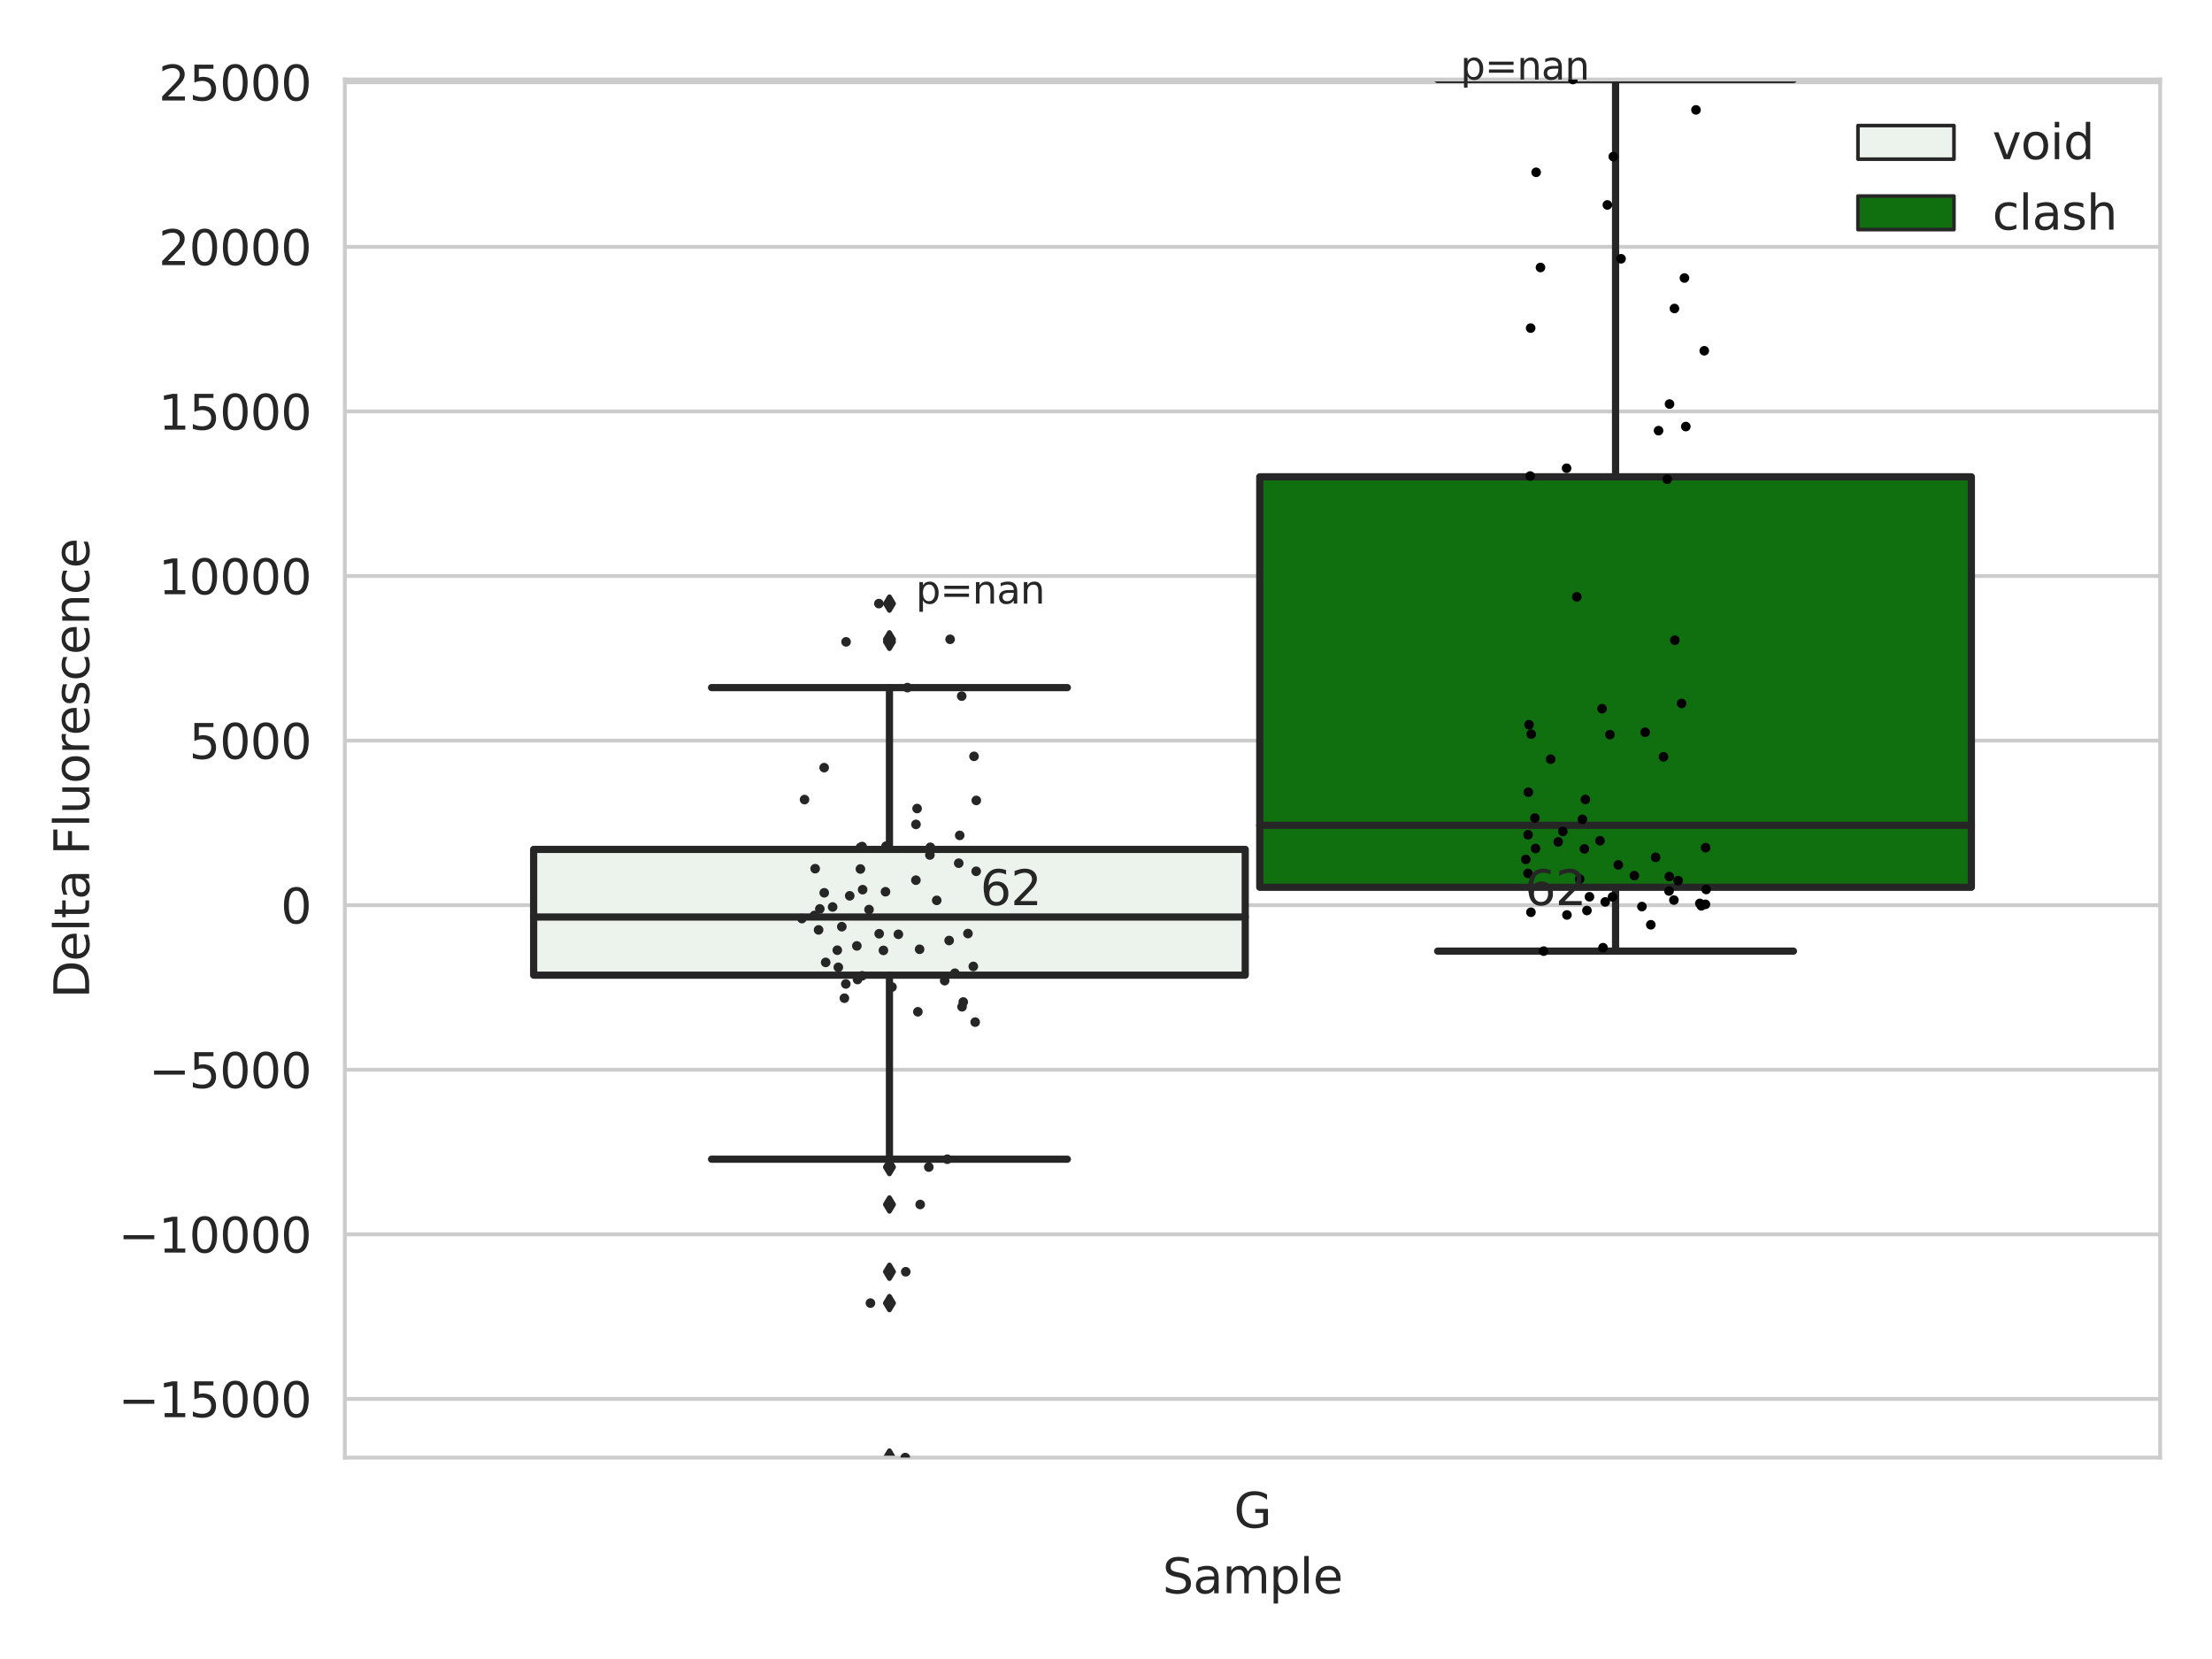 <?xml version="1.0" encoding="utf-8" standalone="no"?>
<!DOCTYPE svg PUBLIC "-//W3C//DTD SVG 1.1//EN"
  "http://www.w3.org/Graphics/SVG/1.1/DTD/svg11.dtd">
<svg xmlns:xlink="http://www.w3.org/1999/xlink" width="460.8pt" height="345.6pt" viewBox="0 0 460.8 345.6" xmlns="http://www.w3.org/2000/svg" version="1.1">
 <defs>
  <style type="text/css">*{stroke-linejoin: round; stroke-linecap: butt}</style>
 </defs>
 <g id="figure_1">
  <g id="patch_1">
   <path d="M 0 345.6 
L 460.8 345.6 
L 460.8 0 
L 0 0 
z
" style="fill: #ffffff"/>
  </g>
  <g id="axes_1">
   <g id="patch_2">
    <path d="M 71.84 303.64 
L 450 303.64 
L 450 16.56 
L 71.84 16.56 
z
" style="fill: #ffffff"/>
   </g>
   <g id="matplotlib.axis_1">
    <g id="xtick_1">
     <g id="text_1">
      <!-- G -->
      <g style="fill: #262626" transform="translate(257.046 318.238)scale(0.1 -0.1)">
       <defs>
        <path id="DejaVuSans-47" d="M 3809 666 
L 3809 1919 
L 2778 1919 
L 2778 2438 
L 4434 2438 
L 4434 434 
Q 4069 175 3628 42 
Q 3188 -91 2688 -91 
Q 1594 -91 976 548 
Q 359 1188 359 2328 
Q 359 3472 976 4111 
Q 1594 4750 2688 4750 
Q 3144 4750 3555 4637 
Q 3966 4525 4313 4306 
L 4313 3634 
Q 3963 3931 3569 4081 
Q 3175 4231 2741 4231 
Q 1884 4231 1454 3753 
Q 1025 3275 1025 2328 
Q 1025 1384 1454 906 
Q 1884 428 2741 428 
Q 3075 428 3337 486 
Q 3600 544 3809 666 
z
" transform="scale(0.016)"/>
       </defs>
       <use xlink:href="#DejaVuSans-47"/>
      </g>
     </g>
    </g>
    <g id="text_2">
     <!-- Sample -->
     <g style="fill: #262626" transform="translate(242.172 331.917)scale(0.1 -0.1)">
      <defs>
       <path id="DejaVuSans-53" d="M 3425 4513 
L 3425 3897 
Q 3066 4069 2747 4153 
Q 2428 4238 2131 4238 
Q 1616 4238 1336 4038 
Q 1056 3838 1056 3469 
Q 1056 3159 1242 3001 
Q 1428 2844 1947 2747 
L 2328 2669 
Q 3034 2534 3370 2195 
Q 3706 1856 3706 1288 
Q 3706 609 3251 259 
Q 2797 -91 1919 -91 
Q 1588 -91 1214 -16 
Q 841 59 441 206 
L 441 856 
Q 825 641 1194 531 
Q 1563 422 1919 422 
Q 2459 422 2753 634 
Q 3047 847 3047 1241 
Q 3047 1584 2836 1778 
Q 2625 1972 2144 2069 
L 1759 2144 
Q 1053 2284 737 2584 
Q 422 2884 422 3419 
Q 422 4038 858 4394 
Q 1294 4750 2059 4750 
Q 2388 4750 2728 4690 
Q 3069 4631 3425 4513 
z
" transform="scale(0.016)"/>
       <path id="DejaVuSans-61" d="M 2194 1759 
Q 1497 1759 1228 1600 
Q 959 1441 959 1056 
Q 959 750 1161 570 
Q 1363 391 1709 391 
Q 2188 391 2477 730 
Q 2766 1069 2766 1631 
L 2766 1759 
L 2194 1759 
z
M 3341 1997 
L 3341 0 
L 2766 0 
L 2766 531 
Q 2569 213 2275 61 
Q 1981 -91 1556 -91 
Q 1019 -91 701 211 
Q 384 513 384 1019 
Q 384 1609 779 1909 
Q 1175 2209 1959 2209 
L 2766 2209 
L 2766 2266 
Q 2766 2663 2505 2880 
Q 2244 3097 1772 3097 
Q 1472 3097 1187 3025 
Q 903 2953 641 2809 
L 641 3341 
Q 956 3463 1253 3523 
Q 1550 3584 1831 3584 
Q 2591 3584 2966 3190 
Q 3341 2797 3341 1997 
z
" transform="scale(0.016)"/>
       <path id="DejaVuSans-6d" d="M 3328 2828 
Q 3544 3216 3844 3400 
Q 4144 3584 4550 3584 
Q 5097 3584 5394 3201 
Q 5691 2819 5691 2113 
L 5691 0 
L 5113 0 
L 5113 2094 
Q 5113 2597 4934 2840 
Q 4756 3084 4391 3084 
Q 3944 3084 3684 2787 
Q 3425 2491 3425 1978 
L 3425 0 
L 2847 0 
L 2847 2094 
Q 2847 2600 2669 2842 
Q 2491 3084 2119 3084 
Q 1678 3084 1418 2786 
Q 1159 2488 1159 1978 
L 1159 0 
L 581 0 
L 581 3500 
L 1159 3500 
L 1159 2956 
Q 1356 3278 1631 3431 
Q 1906 3584 2284 3584 
Q 2666 3584 2933 3390 
Q 3200 3197 3328 2828 
z
" transform="scale(0.016)"/>
       <path id="DejaVuSans-70" d="M 1159 525 
L 1159 -1331 
L 581 -1331 
L 581 3500 
L 1159 3500 
L 1159 2969 
Q 1341 3281 1617 3432 
Q 1894 3584 2278 3584 
Q 2916 3584 3314 3078 
Q 3713 2572 3713 1747 
Q 3713 922 3314 415 
Q 2916 -91 2278 -91 
Q 1894 -91 1617 61 
Q 1341 213 1159 525 
z
M 3116 1747 
Q 3116 2381 2855 2742 
Q 2594 3103 2138 3103 
Q 1681 3103 1420 2742 
Q 1159 2381 1159 1747 
Q 1159 1113 1420 752 
Q 1681 391 2138 391 
Q 2594 391 2855 752 
Q 3116 1113 3116 1747 
z
" transform="scale(0.016)"/>
       <path id="DejaVuSans-6c" d="M 603 4863 
L 1178 4863 
L 1178 0 
L 603 0 
L 603 4863 
z
" transform="scale(0.016)"/>
       <path id="DejaVuSans-65" d="M 3597 1894 
L 3597 1613 
L 953 1613 
Q 991 1019 1311 708 
Q 1631 397 2203 397 
Q 2534 397 2845 478 
Q 3156 559 3463 722 
L 3463 178 
Q 3153 47 2828 -22 
Q 2503 -91 2169 -91 
Q 1331 -91 842 396 
Q 353 884 353 1716 
Q 353 2575 817 3079 
Q 1281 3584 2069 3584 
Q 2775 3584 3186 3129 
Q 3597 2675 3597 1894 
z
M 3022 2063 
Q 3016 2534 2758 2815 
Q 2500 3097 2075 3097 
Q 1594 3097 1305 2825 
Q 1016 2553 972 2059 
L 3022 2063 
z
" transform="scale(0.016)"/>
      </defs>
      <use xlink:href="#DejaVuSans-53"/>
      <use xlink:href="#DejaVuSans-61" x="63.477"/>
      <use xlink:href="#DejaVuSans-6d" x="124.756"/>
      <use xlink:href="#DejaVuSans-70" x="222.168"/>
      <use xlink:href="#DejaVuSans-6c" x="285.645"/>
      <use xlink:href="#DejaVuSans-65" x="313.428"/>
     </g>
    </g>
   </g>
   <g id="matplotlib.axis_2">
    <g id="ytick_1">
     <g id="line2d_1">
      <path d="M 71.84 291.423 
L 450 291.423 
" clip-path="url(#p382ebc8beb)" style="fill: none; stroke: #cccccc; stroke-width: 0.8; stroke-linecap: round"/>
     </g>
     <g id="text_3">
      <!-- −15000 -->
      <g style="fill: #262626" transform="translate(24.648 295.222)scale(0.1 -0.1)">
       <defs>
        <path id="DejaVuSans-2212" d="M 678 2272 
L 4684 2272 
L 4684 1741 
L 678 1741 
L 678 2272 
z
" transform="scale(0.016)"/>
        <path id="DejaVuSans-31" d="M 794 531 
L 1825 531 
L 1825 4091 
L 703 3866 
L 703 4441 
L 1819 4666 
L 2450 4666 
L 2450 531 
L 3481 531 
L 3481 0 
L 794 0 
L 794 531 
z
" transform="scale(0.016)"/>
        <path id="DejaVuSans-35" d="M 691 4666 
L 3169 4666 
L 3169 4134 
L 1269 4134 
L 1269 2991 
Q 1406 3038 1543 3061 
Q 1681 3084 1819 3084 
Q 2600 3084 3056 2656 
Q 3513 2228 3513 1497 
Q 3513 744 3044 326 
Q 2575 -91 1722 -91 
Q 1428 -91 1123 -41 
Q 819 9 494 109 
L 494 744 
Q 775 591 1075 516 
Q 1375 441 1709 441 
Q 2250 441 2565 725 
Q 2881 1009 2881 1497 
Q 2881 1984 2565 2268 
Q 2250 2553 1709 2553 
Q 1456 2553 1204 2497 
Q 953 2441 691 2322 
L 691 4666 
z
" transform="scale(0.016)"/>
        <path id="DejaVuSans-30" d="M 2034 4250 
Q 1547 4250 1301 3770 
Q 1056 3291 1056 2328 
Q 1056 1369 1301 889 
Q 1547 409 2034 409 
Q 2525 409 2770 889 
Q 3016 1369 3016 2328 
Q 3016 3291 2770 3770 
Q 2525 4250 2034 4250 
z
M 2034 4750 
Q 2819 4750 3233 4129 
Q 3647 3509 3647 2328 
Q 3647 1150 3233 529 
Q 2819 -91 2034 -91 
Q 1250 -91 836 529 
Q 422 1150 422 2328 
Q 422 3509 836 4129 
Q 1250 4750 2034 4750 
z
" transform="scale(0.016)"/>
       </defs>
       <use xlink:href="#DejaVuSans-2212"/>
       <use xlink:href="#DejaVuSans-31" x="83.789"/>
       <use xlink:href="#DejaVuSans-35" x="147.412"/>
       <use xlink:href="#DejaVuSans-30" x="211.035"/>
       <use xlink:href="#DejaVuSans-30" x="274.658"/>
       <use xlink:href="#DejaVuSans-30" x="338.281"/>
      </g>
     </g>
    </g>
    <g id="ytick_2">
     <g id="line2d_2">
      <path d="M 71.84 257.138 
L 450 257.138 
" clip-path="url(#p382ebc8beb)" style="fill: none; stroke: #cccccc; stroke-width: 0.8; stroke-linecap: round"/>
     </g>
     <g id="text_4">
      <!-- −10000 -->
      <g style="fill: #262626" transform="translate(24.648 260.937)scale(0.1 -0.1)">
       <use xlink:href="#DejaVuSans-2212"/>
       <use xlink:href="#DejaVuSans-31" x="83.789"/>
       <use xlink:href="#DejaVuSans-30" x="147.412"/>
       <use xlink:href="#DejaVuSans-30" x="211.035"/>
       <use xlink:href="#DejaVuSans-30" x="274.658"/>
       <use xlink:href="#DejaVuSans-30" x="338.281"/>
      </g>
     </g>
    </g>
    <g id="ytick_3">
     <g id="line2d_3">
      <path d="M 71.84 222.852 
L 450 222.852 
" clip-path="url(#p382ebc8beb)" style="fill: none; stroke: #cccccc; stroke-width: 0.8; stroke-linecap: round"/>
     </g>
     <g id="text_5">
      <!-- −5000 -->
      <g style="fill: #262626" transform="translate(31.01 226.651)scale(0.1 -0.1)">
       <use xlink:href="#DejaVuSans-2212"/>
       <use xlink:href="#DejaVuSans-35" x="83.789"/>
       <use xlink:href="#DejaVuSans-30" x="147.412"/>
       <use xlink:href="#DejaVuSans-30" x="211.035"/>
       <use xlink:href="#DejaVuSans-30" x="274.658"/>
      </g>
     </g>
    </g>
    <g id="ytick_4">
     <g id="line2d_4">
      <path d="M 71.84 188.567 
L 450 188.567 
" clip-path="url(#p382ebc8beb)" style="fill: none; stroke: #cccccc; stroke-width: 0.8; stroke-linecap: round"/>
     </g>
     <g id="text_6">
      <!-- 0 -->
      <g style="fill: #262626" transform="translate(58.477 192.366)scale(0.1 -0.1)">
       <use xlink:href="#DejaVuSans-30"/>
      </g>
     </g>
    </g>
    <g id="ytick_5">
     <g id="line2d_5">
      <path d="M 71.84 154.281 
L 450 154.281 
" clip-path="url(#p382ebc8beb)" style="fill: none; stroke: #cccccc; stroke-width: 0.8; stroke-linecap: round"/>
     </g>
     <g id="text_7">
      <!-- 5000 -->
      <g style="fill: #262626" transform="translate(39.39 158.08)scale(0.1 -0.1)">
       <use xlink:href="#DejaVuSans-35"/>
       <use xlink:href="#DejaVuSans-30" x="63.623"/>
       <use xlink:href="#DejaVuSans-30" x="127.246"/>
       <use xlink:href="#DejaVuSans-30" x="190.869"/>
      </g>
     </g>
    </g>
    <g id="ytick_6">
     <g id="line2d_6">
      <path d="M 71.84 119.995 
L 450 119.995 
" clip-path="url(#p382ebc8beb)" style="fill: none; stroke: #cccccc; stroke-width: 0.8; stroke-linecap: round"/>
     </g>
     <g id="text_8">
      <!-- 10000 -->
      <g style="fill: #262626" transform="translate(33.028 123.795)scale(0.1 -0.1)">
       <use xlink:href="#DejaVuSans-31"/>
       <use xlink:href="#DejaVuSans-30" x="63.623"/>
       <use xlink:href="#DejaVuSans-30" x="127.246"/>
       <use xlink:href="#DejaVuSans-30" x="190.869"/>
       <use xlink:href="#DejaVuSans-30" x="254.492"/>
      </g>
     </g>
    </g>
    <g id="ytick_7">
     <g id="line2d_7">
      <path d="M 71.84 85.71 
L 450 85.71 
" clip-path="url(#p382ebc8beb)" style="fill: none; stroke: #cccccc; stroke-width: 0.8; stroke-linecap: round"/>
     </g>
     <g id="text_9">
      <!-- 15000 -->
      <g style="fill: #262626" transform="translate(33.028 89.509)scale(0.1 -0.1)">
       <use xlink:href="#DejaVuSans-31"/>
       <use xlink:href="#DejaVuSans-35" x="63.623"/>
       <use xlink:href="#DejaVuSans-30" x="127.246"/>
       <use xlink:href="#DejaVuSans-30" x="190.869"/>
       <use xlink:href="#DejaVuSans-30" x="254.492"/>
      </g>
     </g>
    </g>
    <g id="ytick_8">
     <g id="line2d_8">
      <path d="M 71.84 51.424 
L 450 51.424 
" clip-path="url(#p382ebc8beb)" style="fill: none; stroke: #cccccc; stroke-width: 0.8; stroke-linecap: round"/>
     </g>
     <g id="text_10">
      <!-- 20000 -->
      <g style="fill: #262626" transform="translate(33.028 55.224)scale(0.1 -0.1)">
       <defs>
        <path id="DejaVuSans-32" d="M 1228 531 
L 3431 531 
L 3431 0 
L 469 0 
L 469 531 
Q 828 903 1448 1529 
Q 2069 2156 2228 2338 
Q 2531 2678 2651 2914 
Q 2772 3150 2772 3378 
Q 2772 3750 2511 3984 
Q 2250 4219 1831 4219 
Q 1534 4219 1204 4116 
Q 875 4013 500 3803 
L 500 4441 
Q 881 4594 1212 4672 
Q 1544 4750 1819 4750 
Q 2544 4750 2975 4387 
Q 3406 4025 3406 3419 
Q 3406 3131 3298 2873 
Q 3191 2616 2906 2266 
Q 2828 2175 2409 1742 
Q 1991 1309 1228 531 
z
" transform="scale(0.016)"/>
       </defs>
       <use xlink:href="#DejaVuSans-32"/>
       <use xlink:href="#DejaVuSans-30" x="63.623"/>
       <use xlink:href="#DejaVuSans-30" x="127.246"/>
       <use xlink:href="#DejaVuSans-30" x="190.869"/>
       <use xlink:href="#DejaVuSans-30" x="254.492"/>
      </g>
     </g>
    </g>
    <g id="ytick_9">
     <g id="line2d_9">
      <path d="M 71.84 17.139 
L 450 17.139 
" clip-path="url(#p382ebc8beb)" style="fill: none; stroke: #cccccc; stroke-width: 0.8; stroke-linecap: round"/>
     </g>
     <g id="text_11">
      <!-- 25000 -->
      <g style="fill: #262626" transform="translate(33.028 20.938)scale(0.1 -0.1)">
       <use xlink:href="#DejaVuSans-32"/>
       <use xlink:href="#DejaVuSans-35" x="63.623"/>
       <use xlink:href="#DejaVuSans-30" x="127.246"/>
       <use xlink:href="#DejaVuSans-30" x="190.869"/>
       <use xlink:href="#DejaVuSans-30" x="254.492"/>
      </g>
     </g>
    </g>
    <g id="text_12">
     <!-- Delta Fluorescence -->
     <g style="fill: #262626" transform="translate(18.568 207.967)rotate(-90)scale(0.1 -0.1)">
      <defs>
       <path id="DejaVuSans-44" d="M 1259 4147 
L 1259 519 
L 2022 519 
Q 2988 519 3436 956 
Q 3884 1394 3884 2338 
Q 3884 3275 3436 3711 
Q 2988 4147 2022 4147 
L 1259 4147 
z
M 628 4666 
L 1925 4666 
Q 3281 4666 3915 4102 
Q 4550 3538 4550 2338 
Q 4550 1131 3912 565 
Q 3275 0 1925 0 
L 628 0 
L 628 4666 
z
" transform="scale(0.016)"/>
       <path id="DejaVuSans-74" d="M 1172 4494 
L 1172 3500 
L 2356 3500 
L 2356 3053 
L 1172 3053 
L 1172 1153 
Q 1172 725 1289 603 
Q 1406 481 1766 481 
L 2356 481 
L 2356 0 
L 1766 0 
Q 1100 0 847 248 
Q 594 497 594 1153 
L 594 3053 
L 172 3053 
L 172 3500 
L 594 3500 
L 594 4494 
L 1172 4494 
z
" transform="scale(0.016)"/>
       <path id="DejaVuSans-20" transform="scale(0.016)"/>
       <path id="DejaVuSans-46" d="M 628 4666 
L 3309 4666 
L 3309 4134 
L 1259 4134 
L 1259 2759 
L 3109 2759 
L 3109 2228 
L 1259 2228 
L 1259 0 
L 628 0 
L 628 4666 
z
" transform="scale(0.016)"/>
       <path id="DejaVuSans-75" d="M 544 1381 
L 544 3500 
L 1119 3500 
L 1119 1403 
Q 1119 906 1312 657 
Q 1506 409 1894 409 
Q 2359 409 2629 706 
Q 2900 1003 2900 1516 
L 2900 3500 
L 3475 3500 
L 3475 0 
L 2900 0 
L 2900 538 
Q 2691 219 2414 64 
Q 2138 -91 1772 -91 
Q 1169 -91 856 284 
Q 544 659 544 1381 
z
M 1991 3584 
L 1991 3584 
z
" transform="scale(0.016)"/>
       <path id="DejaVuSans-6f" d="M 1959 3097 
Q 1497 3097 1228 2736 
Q 959 2375 959 1747 
Q 959 1119 1226 758 
Q 1494 397 1959 397 
Q 2419 397 2687 759 
Q 2956 1122 2956 1747 
Q 2956 2369 2687 2733 
Q 2419 3097 1959 3097 
z
M 1959 3584 
Q 2709 3584 3137 3096 
Q 3566 2609 3566 1747 
Q 3566 888 3137 398 
Q 2709 -91 1959 -91 
Q 1206 -91 779 398 
Q 353 888 353 1747 
Q 353 2609 779 3096 
Q 1206 3584 1959 3584 
z
" transform="scale(0.016)"/>
       <path id="DejaVuSans-72" d="M 2631 2963 
Q 2534 3019 2420 3045 
Q 2306 3072 2169 3072 
Q 1681 3072 1420 2755 
Q 1159 2438 1159 1844 
L 1159 0 
L 581 0 
L 581 3500 
L 1159 3500 
L 1159 2956 
Q 1341 3275 1631 3429 
Q 1922 3584 2338 3584 
Q 2397 3584 2469 3576 
Q 2541 3569 2628 3553 
L 2631 2963 
z
" transform="scale(0.016)"/>
       <path id="DejaVuSans-73" d="M 2834 3397 
L 2834 2853 
Q 2591 2978 2328 3040 
Q 2066 3103 1784 3103 
Q 1356 3103 1142 2972 
Q 928 2841 928 2578 
Q 928 2378 1081 2264 
Q 1234 2150 1697 2047 
L 1894 2003 
Q 2506 1872 2764 1633 
Q 3022 1394 3022 966 
Q 3022 478 2636 193 
Q 2250 -91 1575 -91 
Q 1294 -91 989 -36 
Q 684 19 347 128 
L 347 722 
Q 666 556 975 473 
Q 1284 391 1588 391 
Q 1994 391 2212 530 
Q 2431 669 2431 922 
Q 2431 1156 2273 1281 
Q 2116 1406 1581 1522 
L 1381 1569 
Q 847 1681 609 1914 
Q 372 2147 372 2553 
Q 372 3047 722 3315 
Q 1072 3584 1716 3584 
Q 2034 3584 2315 3537 
Q 2597 3491 2834 3397 
z
" transform="scale(0.016)"/>
       <path id="DejaVuSans-63" d="M 3122 3366 
L 3122 2828 
Q 2878 2963 2633 3030 
Q 2388 3097 2138 3097 
Q 1578 3097 1268 2742 
Q 959 2388 959 1747 
Q 959 1106 1268 751 
Q 1578 397 2138 397 
Q 2388 397 2633 464 
Q 2878 531 3122 666 
L 3122 134 
Q 2881 22 2623 -34 
Q 2366 -91 2075 -91 
Q 1284 -91 818 406 
Q 353 903 353 1747 
Q 353 2603 823 3093 
Q 1294 3584 2113 3584 
Q 2378 3584 2631 3529 
Q 2884 3475 3122 3366 
z
" transform="scale(0.016)"/>
       <path id="DejaVuSans-6e" d="M 3513 2113 
L 3513 0 
L 2938 0 
L 2938 2094 
Q 2938 2591 2744 2837 
Q 2550 3084 2163 3084 
Q 1697 3084 1428 2787 
Q 1159 2491 1159 1978 
L 1159 0 
L 581 0 
L 581 3500 
L 1159 3500 
L 1159 2956 
Q 1366 3272 1645 3428 
Q 1925 3584 2291 3584 
Q 2894 3584 3203 3211 
Q 3513 2838 3513 2113 
z
" transform="scale(0.016)"/>
      </defs>
      <use xlink:href="#DejaVuSans-44"/>
      <use xlink:href="#DejaVuSans-65" x="77.002"/>
      <use xlink:href="#DejaVuSans-6c" x="138.525"/>
      <use xlink:href="#DejaVuSans-74" x="166.309"/>
      <use xlink:href="#DejaVuSans-61" x="205.518"/>
      <use xlink:href="#DejaVuSans-20" x="266.797"/>
      <use xlink:href="#DejaVuSans-46" x="298.584"/>
      <use xlink:href="#DejaVuSans-6c" x="356.104"/>
      <use xlink:href="#DejaVuSans-75" x="383.887"/>
      <use xlink:href="#DejaVuSans-6f" x="447.266"/>
      <use xlink:href="#DejaVuSans-72" x="508.447"/>
      <use xlink:href="#DejaVuSans-65" x="547.311"/>
      <use xlink:href="#DejaVuSans-73" x="608.834"/>
      <use xlink:href="#DejaVuSans-63" x="660.934"/>
      <use xlink:href="#DejaVuSans-65" x="715.914"/>
      <use xlink:href="#DejaVuSans-6e" x="777.438"/>
      <use xlink:href="#DejaVuSans-63" x="840.816"/>
      <use xlink:href="#DejaVuSans-65" x="895.797"/>
     </g>
    </g>
   </g>
   <g id="patch_3">
    <path d="M 111.169 203.143 
L 259.407 203.143 
L 259.407 176.942 
L 111.169 176.942 
L 111.169 203.143 
z
" clip-path="url(#p382ebc8beb)" style="fill: #ecf2ec; stroke: #262626; stroke-width: 1.5; stroke-linejoin: miter"/>
   </g>
   <g id="patch_4">
    <path d="M 262.433 184.836 
L 410.671 184.836 
L 410.671 99.33 
L 262.433 99.33 
L 262.433 184.836 
z
" clip-path="url(#p382ebc8beb)" style="fill: #107010; stroke: #262626; stroke-width: 1.5; stroke-linejoin: miter"/>
   </g>
   <g id="patch_5">
    <path d="M 260.92 188.567 
L 260.92 188.567 
L 260.92 188.567 
L 260.92 188.567 
z
" clip-path="url(#p382ebc8beb)" style="fill: #ecf2ec; stroke: #262626; stroke-width: 0.75; stroke-linejoin: miter"/>
   </g>
   <g id="patch_6">
    <path d="M 260.92 188.567 
L 260.92 188.567 
L 260.92 188.567 
L 260.92 188.567 
z
" clip-path="url(#p382ebc8beb)" style="fill: #107010; stroke: #262626; stroke-width: 0.75; stroke-linejoin: miter"/>
   </g>
   <g id="PathCollection_1"/>
   <g id="PathCollection_2"/>
   <g id="line2d_10">
    <path d="M 185.288 203.143 
L 185.288 241.482 
" clip-path="url(#p382ebc8beb)" style="fill: none; stroke: #262626; stroke-width: 1.5; stroke-linecap: round"/>
   </g>
   <g id="line2d_11">
    <path d="M 185.288 176.942 
L 185.288 143.24 
" clip-path="url(#p382ebc8beb)" style="fill: none; stroke: #262626; stroke-width: 1.5; stroke-linecap: round"/>
   </g>
   <g id="line2d_12">
    <path d="M 148.228 241.482 
L 222.348 241.482 
" clip-path="url(#p382ebc8beb)" style="fill: none; stroke: #262626; stroke-width: 1.5; stroke-linecap: round"/>
   </g>
   <g id="line2d_13">
    <path d="M 148.228 143.24 
L 222.348 143.24 
" clip-path="url(#p382ebc8beb)" style="fill: none; stroke: #262626; stroke-width: 1.5; stroke-linecap: round"/>
   </g>
   <g id="line2d_14">
    <defs>
     <path id="mef21d58ce2" d="M -0 1.414 
L 0.849 0 
L 0 -1.414 
L -0.849 -0 
z
" style="stroke: #262626; stroke-linejoin: miter"/>
    </defs>
    <g clip-path="url(#p382ebc8beb)">
     <use xlink:href="#mef21d58ce2" x="185.288" y="303.64" style="fill: #262626; stroke: #262626; stroke-linejoin: miter"/>
     <use xlink:href="#mef21d58ce2" x="185.288" y="243.124" style="fill: #262626; stroke: #262626; stroke-linejoin: miter"/>
     <use xlink:href="#mef21d58ce2" x="185.288" y="271.462" style="fill: #262626; stroke: #262626; stroke-linejoin: miter"/>
     <use xlink:href="#mef21d58ce2" x="185.288" y="250.914" style="fill: #262626; stroke: #262626; stroke-linejoin: miter"/>
     <use xlink:href="#mef21d58ce2" x="185.288" y="264.931" style="fill: #262626; stroke: #262626; stroke-linejoin: miter"/>
     <use xlink:href="#mef21d58ce2" x="185.288" y="125.742" style="fill: #262626; stroke: #262626; stroke-linejoin: miter"/>
     <use xlink:href="#mef21d58ce2" x="185.288" y="133.71" style="fill: #262626; stroke: #262626; stroke-linejoin: miter"/>
     <use xlink:href="#mef21d58ce2" x="185.288" y="133.18" style="fill: #262626; stroke: #262626; stroke-linejoin: miter"/>
    </g>
   </g>
   <g id="line2d_15">
    <path d="M 336.552 184.836 
L 336.552 198.137 
" clip-path="url(#p382ebc8beb)" style="fill: none; stroke: #262626; stroke-width: 1.5; stroke-linecap: round"/>
   </g>
   <g id="line2d_16">
    <path d="M 336.552 99.33 
L 336.552 16.56 
" clip-path="url(#p382ebc8beb)" style="fill: none; stroke: #262626; stroke-width: 1.5; stroke-linecap: round"/>
   </g>
   <g id="line2d_17">
    <path d="M 299.492 198.137 
L 373.612 198.137 
" clip-path="url(#p382ebc8beb)" style="fill: none; stroke: #262626; stroke-width: 1.5; stroke-linecap: round"/>
   </g>
   <g id="line2d_18">
    <path d="M 299.492 16.56 
L 373.612 16.56 
" clip-path="url(#p382ebc8beb)" style="fill: none; stroke: #262626; stroke-width: 1.5; stroke-linecap: round"/>
   </g>
   <g id="line2d_19"/>
   <g id="line2d_20">
    <path d="M 111.169 191.03 
L 259.407 191.03 
" clip-path="url(#p382ebc8beb)" style="fill: none; stroke: #262626; stroke-width: 1.5; stroke-linecap: round"/>
   </g>
   <g id="line2d_21">
    <path d="M 262.433 171.938 
L 410.671 171.938 
" clip-path="url(#p382ebc8beb)" style="fill: none; stroke: #262626; stroke-width: 1.5; stroke-linecap: round"/>
   </g>
   <g id="patch_7">
    <path d="M 71.84 303.64 
L 71.84 16.56 
" style="fill: none; stroke: #cccccc; stroke-width: 0.8; stroke-linejoin: miter; stroke-linecap: square"/>
   </g>
   <g id="patch_8">
    <path d="M 450 303.64 
L 450 16.56 
" style="fill: none; stroke: #cccccc; stroke-width: 0.8; stroke-linejoin: miter; stroke-linecap: square"/>
   </g>
   <g id="patch_9">
    <path d="M 71.84 303.64 
L 450 303.64 
" style="fill: none; stroke: #cccccc; stroke-width: 0.8; stroke-linejoin: miter; stroke-linecap: square"/>
   </g>
   <g id="patch_10">
    <path d="M 71.84 16.56 
L 450 16.56 
" style="fill: none; stroke: #cccccc; stroke-width: 0.8; stroke-linejoin: miter; stroke-linecap: square"/>
   </g>
   <g id="PathCollection_3">
    <defs>
     <path id="C0_0_97daa179d1" d="M 0 1 
C 0.265 1 0.52 0.895 0.707 0.707 
C 0.895 0.52 1 0.265 1 -0 
C 1 -0.265 0.895 -0.52 0.707 -0.707 
C 0.52 -0.895 0.265 -1 0 -1 
C -0.265 -1 -0.52 -0.895 -0.707 -0.707 
C -0.895 -0.52 -1 -0.265 -1 0 
C -1 0.265 -0.895 0.52 -0.707 0.707 
C -0.52 0.895 -0.265 1 0 1 
z
"/>
    </defs>
    <g clip-path="url(#p382ebc8beb)">
     <use xlink:href="#C0_0_97daa179d1" x="199.926" y="174.027" style="fill: #262626"/>
    </g>
    <g clip-path="url(#p382ebc8beb)">
     <use xlink:href="#C0_0_97daa179d1" x="193.801" y="176.505" style="fill: #262626"/>
    </g>
    <g clip-path="url(#p382ebc8beb)">
     <use xlink:href="#C0_0_97daa179d1" x="191.209" y="210.773" style="fill: #262626"/>
    </g>
    <g clip-path="url(#p382ebc8beb)">
     <use xlink:href="#C0_0_97daa179d1" x="173.451" y="188.94" style="fill: #262626"/>
    </g>
    <g clip-path="url(#p382ebc8beb)">
     <use xlink:href="#C0_0_97daa179d1" x="203.38" y="166.745" style="fill: #262626"/>
    </g>
    <g clip-path="url(#p382ebc8beb)">
     <use xlink:href="#C0_0_97daa179d1" x="174.422" y="197.943" style="fill: #262626"/>
    </g>
    <g clip-path="url(#p382ebc8beb)">
     <use xlink:href="#C0_0_97daa179d1" x="202.758" y="201.326" style="fill: #262626"/>
    </g>
    <g clip-path="url(#p382ebc8beb)">
     <use xlink:href="#C0_0_97daa179d1" x="188.586" y="303.64" style="fill: #262626"/>
    </g>
    <g clip-path="url(#p382ebc8beb)">
     <use xlink:href="#C0_0_97daa179d1" x="193.486" y="243.124" style="fill: #262626"/>
    </g>
    <g clip-path="url(#p382ebc8beb)">
     <use xlink:href="#C0_0_97daa179d1" x="179.594" y="176.35" style="fill: #262626"/>
    </g>
    <g clip-path="url(#p382ebc8beb)">
     <use xlink:href="#C0_0_97daa179d1" x="183.085" y="125.742" style="fill: #262626"/>
    </g>
    <g clip-path="url(#p382ebc8beb)">
     <use xlink:href="#C0_0_97daa179d1" x="176.252" y="133.71" style="fill: #262626"/>
    </g>
    <g clip-path="url(#p382ebc8beb)">
     <use xlink:href="#C0_0_97daa179d1" x="197.723" y="195.925" style="fill: #262626"/>
    </g>
    <g clip-path="url(#p382ebc8beb)">
     <use xlink:href="#C0_0_97daa179d1" x="170.527" y="193.715" style="fill: #262626"/>
    </g>
    <g clip-path="url(#p382ebc8beb)">
     <use xlink:href="#C0_0_97daa179d1" x="196.797" y="204.292" style="fill: #262626"/>
    </g>
    <g clip-path="url(#p382ebc8beb)">
     <use xlink:href="#C0_0_97daa179d1" x="179.238" y="181.029" style="fill: #262626"/>
    </g>
    <g clip-path="url(#p382ebc8beb)">
     <use xlink:href="#C0_0_97daa179d1" x="172.005" y="200.486" style="fill: #262626"/>
    </g>
    <g clip-path="url(#p382ebc8beb)">
     <use xlink:href="#C0_0_97daa179d1" x="187.152" y="194.634" style="fill: #262626"/>
    </g>
    <g clip-path="url(#p382ebc8beb)">
     <use xlink:href="#C0_0_97daa179d1" x="178.496" y="197.051" style="fill: #262626"/>
    </g>
    <g clip-path="url(#p382ebc8beb)">
     <use xlink:href="#C0_0_97daa179d1" x="200.413" y="209.73" style="fill: #262626"/>
    </g>
    <g clip-path="url(#p382ebc8beb)">
     <use xlink:href="#C0_0_97daa179d1" x="197.339" y="241.482" style="fill: #262626"/>
    </g>
    <g clip-path="url(#p382ebc8beb)">
     <use xlink:href="#C0_0_97daa179d1" x="169.657" y="190.704" style="fill: #262626"/>
    </g>
    <g clip-path="url(#p382ebc8beb)">
     <use xlink:href="#C0_0_97daa179d1" x="176.195" y="204.972" style="fill: #262626"/>
    </g>
    <g clip-path="url(#p382ebc8beb)">
     <use xlink:href="#C0_0_97daa179d1" x="181.329" y="271.462" style="fill: #262626"/>
    </g>
    <g clip-path="url(#p382ebc8beb)">
     <use xlink:href="#C0_0_97daa179d1" x="174.64" y="201.506" style="fill: #262626"/>
    </g>
    <g clip-path="url(#p382ebc8beb)">
     <use xlink:href="#C0_0_97daa179d1" x="191.691" y="250.914" style="fill: #262626"/>
    </g>
    <g clip-path="url(#p382ebc8beb)">
     <use xlink:href="#C0_0_97daa179d1" x="188.684" y="264.931" style="fill: #262626"/>
    </g>
    <g clip-path="url(#p382ebc8beb)">
     <use xlink:href="#C0_0_97daa179d1" x="199.72" y="179.821" style="fill: #262626"/>
    </g>
    <g clip-path="url(#p382ebc8beb)">
     <use xlink:href="#C0_0_97daa179d1" x="190.816" y="171.737" style="fill: #262626"/>
    </g>
    <g clip-path="url(#p382ebc8beb)">
     <use xlink:href="#C0_0_97daa179d1" x="195.136" y="187.562" style="fill: #262626"/>
    </g>
    <g clip-path="url(#p382ebc8beb)">
     <use xlink:href="#C0_0_97daa179d1" x="184.035" y="197.987" style="fill: #262626"/>
    </g>
    <g clip-path="url(#p382ebc8beb)">
     <use xlink:href="#C0_0_97daa179d1" x="200.34" y="145.016" style="fill: #262626"/>
    </g>
    <g clip-path="url(#p382ebc8beb)">
     <use xlink:href="#C0_0_97daa179d1" x="179.595" y="203.278" style="fill: #262626"/>
    </g>
    <g clip-path="url(#p382ebc8beb)">
     <use xlink:href="#C0_0_97daa179d1" x="175.903" y="207.94" style="fill: #262626"/>
    </g>
    <g clip-path="url(#p382ebc8beb)">
     <use xlink:href="#C0_0_97daa179d1" x="197.924" y="133.18" style="fill: #262626"/>
    </g>
    <g clip-path="url(#p382ebc8beb)">
     <use xlink:href="#C0_0_97daa179d1" x="181.034" y="189.481" style="fill: #262626"/>
    </g>
    <g clip-path="url(#p382ebc8beb)">
     <use xlink:href="#C0_0_97daa179d1" x="167.054" y="191.356" style="fill: #262626"/>
    </g>
    <g clip-path="url(#p382ebc8beb)">
     <use xlink:href="#C0_0_97daa179d1" x="179.704" y="185.331" style="fill: #262626"/>
    </g>
    <g clip-path="url(#p382ebc8beb)">
     <use xlink:href="#C0_0_97daa179d1" x="171.704" y="185.986" style="fill: #262626"/>
    </g>
    <g clip-path="url(#p382ebc8beb)">
     <use xlink:href="#C0_0_97daa179d1" x="203.146" y="212.926" style="fill: #262626"/>
    </g>
    <g clip-path="url(#p382ebc8beb)">
     <use xlink:href="#C0_0_97daa179d1" x="190.798" y="183.356" style="fill: #262626"/>
    </g>
    <g clip-path="url(#p382ebc8beb)">
     <use xlink:href="#C0_0_97daa179d1" x="184.465" y="185.763" style="fill: #262626"/>
    </g>
    <g clip-path="url(#p382ebc8beb)">
     <use xlink:href="#C0_0_97daa179d1" x="191.046" y="168.435" style="fill: #262626"/>
    </g>
    <g clip-path="url(#p382ebc8beb)">
     <use xlink:href="#C0_0_97daa179d1" x="201.642" y="194.476" style="fill: #262626"/>
    </g>
    <g clip-path="url(#p382ebc8beb)">
     <use xlink:href="#C0_0_97daa179d1" x="167.597" y="166.566" style="fill: #262626"/>
    </g>
    <g clip-path="url(#p382ebc8beb)">
     <use xlink:href="#C0_0_97daa179d1" x="189.028" y="143.24" style="fill: #262626"/>
    </g>
    <g clip-path="url(#p382ebc8beb)">
     <use xlink:href="#C0_0_97daa179d1" x="175.366" y="193.044" style="fill: #262626"/>
    </g>
    <g clip-path="url(#p382ebc8beb)">
     <use xlink:href="#C0_0_97daa179d1" x="178.637" y="204.052" style="fill: #262626"/>
    </g>
    <g clip-path="url(#p382ebc8beb)">
     <use xlink:href="#C0_0_97daa179d1" x="203.356" y="181.504" style="fill: #262626"/>
    </g>
    <g clip-path="url(#p382ebc8beb)">
     <use xlink:href="#C0_0_97daa179d1" x="185.822" y="205.615" style="fill: #262626"/>
    </g>
    <g clip-path="url(#p382ebc8beb)">
     <use xlink:href="#C0_0_97daa179d1" x="193.714" y="178.116" style="fill: #262626"/>
    </g>
    <g clip-path="url(#p382ebc8beb)">
     <use xlink:href="#C0_0_97daa179d1" x="191.57" y="197.752" style="fill: #262626"/>
    </g>
    <g clip-path="url(#p382ebc8beb)">
     <use xlink:href="#C0_0_97daa179d1" x="179.24" y="176.551" style="fill: #262626"/>
    </g>
    <g clip-path="url(#p382ebc8beb)">
     <use xlink:href="#C0_0_97daa179d1" x="177.014" y="186.612" style="fill: #262626"/>
    </g>
    <g clip-path="url(#p382ebc8beb)">
     <use xlink:href="#C0_0_97daa179d1" x="202.905" y="157.559" style="fill: #262626"/>
    </g>
    <g clip-path="url(#p382ebc8beb)">
     <use xlink:href="#C0_0_97daa179d1" x="200.661" y="208.732" style="fill: #262626"/>
    </g>
    <g clip-path="url(#p382ebc8beb)">
     <use xlink:href="#C0_0_97daa179d1" x="170.779" y="189.343" style="fill: #262626"/>
    </g>
    <g clip-path="url(#p382ebc8beb)">
     <use xlink:href="#C0_0_97daa179d1" x="169.812" y="180.963" style="fill: #262626"/>
    </g>
    <g clip-path="url(#p382ebc8beb)">
     <use xlink:href="#C0_0_97daa179d1" x="171.689" y="159.916" style="fill: #262626"/>
    </g>
    <g clip-path="url(#p382ebc8beb)">
     <use xlink:href="#C0_0_97daa179d1" x="183.147" y="194.515" style="fill: #262626"/>
    </g>
    <g clip-path="url(#p382ebc8beb)">
     <use xlink:href="#C0_0_97daa179d1" x="198.914" y="202.739" style="fill: #262626"/>
    </g>
    <g clip-path="url(#p382ebc8beb)">
     <use xlink:href="#C0_0_97daa179d1" x="184.575" y="176.274" style="fill: #262626"/>
    </g>
   </g>
   <g id="PathCollection_4">
    <defs>
     <path id="C1_0_5bfcc80655" d="M 0 1 
C 0.265 1 0.52 0.895 0.707 0.707 
C 0.895 0.52 1 0.265 1 -0 
C 1 -0.265 0.895 -0.52 0.707 -0.707 
C 0.52 -0.895 0.265 -1 0 -1 
C -0.265 -1 -0.52 -0.895 -0.707 -0.707 
C -0.895 -0.52 -1 -0.265 -1 0 
C -1 0.265 -0.895 0.52 -0.707 0.707 
C -0.52 0.895 -0.265 1 0 1 
z
"/>
    </defs>
    <g clip-path="url(#p382ebc8beb)">
     <use xlink:href="#C1_0_5bfcc80655" x="318.53" y="150.967"/>
    </g>
    <g clip-path="url(#p382ebc8beb)">
     <use xlink:href="#C1_0_5bfcc80655" x="326.349" y="97.545"/>
    </g>
    <g clip-path="url(#p382ebc8beb)">
     <use xlink:href="#C1_0_5bfcc80655" x="319.879" y="176.757"/>
    </g>
    <g clip-path="url(#p382ebc8beb)">
     <use xlink:href="#C1_0_5bfcc80655" x="355.279" y="188.394"/>
    </g>
    <g clip-path="url(#p382ebc8beb)">
     <use xlink:href="#C1_0_5bfcc80655" x="333.74" y="147.637"/>
    </g>
    <g clip-path="url(#p382ebc8beb)">
     <use xlink:href="#C1_0_5bfcc80655" x="331.111" y="186.818"/>
    </g>
    <g clip-path="url(#p382ebc8beb)">
     <use xlink:href="#C1_0_5bfcc80655" x="319.741" y="170.411"/>
    </g>
    <g clip-path="url(#p382ebc8beb)">
     <use xlink:href="#C1_0_5bfcc80655" x="337.696" y="53.909"/>
    </g>
    <g clip-path="url(#p382ebc8beb)">
     <use xlink:href="#C1_0_5bfcc80655" x="329.07" y="183.117"/>
    </g>
    <g clip-path="url(#p382ebc8beb)">
     <use xlink:href="#C1_0_5bfcc80655" x="337.125" y="180.174"/>
    </g>
    <g clip-path="url(#p382ebc8beb)">
     <use xlink:href="#C1_0_5bfcc80655" x="354.108" y="188.197"/>
    </g>
    <g clip-path="url(#p382ebc8beb)">
     <use xlink:href="#C1_0_5bfcc80655" x="346.537" y="157.665"/>
    </g>
    <g clip-path="url(#p382ebc8beb)">
     <use xlink:href="#C1_0_5bfcc80655" x="318.863" y="68.348"/>
    </g>
    <g clip-path="url(#p382ebc8beb)">
     <use xlink:href="#C1_0_5bfcc80655" x="320.911" y="55.723"/>
    </g>
    <g clip-path="url(#p382ebc8beb)">
     <use xlink:href="#C1_0_5bfcc80655" x="340.467" y="182.41"/>
    </g>
    <g clip-path="url(#p382ebc8beb)">
     <use xlink:href="#C1_0_5bfcc80655" x="325.566" y="173.199"/>
    </g>
    <g clip-path="url(#p382ebc8beb)">
     <use xlink:href="#C1_0_5bfcc80655" x="318.306" y="181.938"/>
    </g>
    <g clip-path="url(#p382ebc8beb)">
     <use xlink:href="#C1_0_5bfcc80655" x="330.058" y="176.834"/>
    </g>
    <g clip-path="url(#p382ebc8beb)">
     <use xlink:href="#C1_0_5bfcc80655" x="323.035" y="158.156"/>
    </g>
    <g clip-path="url(#p382ebc8beb)">
     <use xlink:href="#C1_0_5bfcc80655" x="335.379" y="153.03"/>
    </g>
    <g clip-path="url(#p382ebc8beb)">
     <use xlink:href="#C1_0_5bfcc80655" x="343.89" y="192.648"/>
    </g>
    <g clip-path="url(#p382ebc8beb)">
     <use xlink:href="#C1_0_5bfcc80655" x="347.752" y="182.599"/>
    </g>
    <g clip-path="url(#p382ebc8beb)">
     <use xlink:href="#C1_0_5bfcc80655" x="351.185" y="88.858"/>
    </g>
    <g clip-path="url(#p382ebc8beb)">
     <use xlink:href="#C1_0_5bfcc80655" x="348.704" y="187.505"/>
    </g>
    <g clip-path="url(#p382ebc8beb)">
     <use xlink:href="#C1_0_5bfcc80655" x="329.642" y="170.676"/>
    </g>
    <g clip-path="url(#p382ebc8beb)">
     <use xlink:href="#C1_0_5bfcc80655" x="345.506" y="89.713"/>
    </g>
    <g clip-path="url(#p382ebc8beb)">
     <use xlink:href="#C1_0_5bfcc80655" x="349.591" y="183.452"/>
    </g>
    <g clip-path="url(#p382ebc8beb)">
     <use xlink:href="#C1_0_5bfcc80655" x="318.766" y="99.161"/>
    </g>
    <g clip-path="url(#p382ebc8beb)">
     <use xlink:href="#C1_0_5bfcc80655" x="330.587" y="189.677"/>
    </g>
    <g clip-path="url(#p382ebc8beb)">
     <use xlink:href="#C1_0_5bfcc80655" x="355.029" y="73.071"/>
    </g>
    <g clip-path="url(#p382ebc8beb)">
     <use xlink:href="#C1_0_5bfcc80655" x="327.662" y="16.56"/>
    </g>
    <g clip-path="url(#p382ebc8beb)">
     <use xlink:href="#C1_0_5bfcc80655" x="318.381" y="165.025"/>
    </g>
    <g clip-path="url(#p382ebc8beb)">
     <use xlink:href="#C1_0_5bfcc80655" x="334.398" y="187.887"/>
    </g>
    <g clip-path="url(#p382ebc8beb)">
     <use xlink:href="#C1_0_5bfcc80655" x="354.418" y="188.704"/>
    </g>
    <g clip-path="url(#p382ebc8beb)">
     <use xlink:href="#C1_0_5bfcc80655" x="350.307" y="146.538"/>
    </g>
    <g clip-path="url(#p382ebc8beb)">
     <use xlink:href="#C1_0_5bfcc80655" x="324.598" y="175.384"/>
    </g>
    <g clip-path="url(#p382ebc8beb)">
     <use xlink:href="#C1_0_5bfcc80655" x="334.845" y="42.692"/>
    </g>
    <g clip-path="url(#p382ebc8beb)">
     <use xlink:href="#C1_0_5bfcc80655" x="335.921" y="186.834"/>
    </g>
    <g clip-path="url(#p382ebc8beb)">
     <use xlink:href="#C1_0_5bfcc80655" x="336.076" y="32.622"/>
    </g>
    <g clip-path="url(#p382ebc8beb)">
     <use xlink:href="#C1_0_5bfcc80655" x="320.007" y="35.892"/>
    </g>
    <g clip-path="url(#p382ebc8beb)">
     <use xlink:href="#C1_0_5bfcc80655" x="344.898" y="178.593"/>
    </g>
    <g clip-path="url(#p382ebc8beb)">
     <use xlink:href="#C1_0_5bfcc80655" x="342.72" y="152.547"/>
    </g>
    <g clip-path="url(#p382ebc8beb)">
     <use xlink:href="#C1_0_5bfcc80655" x="350.9" y="57.916"/>
    </g>
    <g clip-path="url(#p382ebc8beb)">
     <use xlink:href="#C1_0_5bfcc80655" x="318.985" y="152.935"/>
    </g>
    <g clip-path="url(#p382ebc8beb)">
     <use xlink:href="#C1_0_5bfcc80655" x="328.48" y="124.335"/>
    </g>
    <g clip-path="url(#p382ebc8beb)">
     <use xlink:href="#C1_0_5bfcc80655" x="317.854" y="179.026"/>
    </g>
    <g clip-path="url(#p382ebc8beb)">
     <use xlink:href="#C1_0_5bfcc80655" x="353.304" y="22.893"/>
    </g>
    <g clip-path="url(#p382ebc8beb)">
     <use xlink:href="#C1_0_5bfcc80655" x="333.935" y="197.418"/>
    </g>
    <g clip-path="url(#p382ebc8beb)">
     <use xlink:href="#C1_0_5bfcc80655" x="321.573" y="198.137"/>
    </g>
    <g clip-path="url(#p382ebc8beb)">
     <use xlink:href="#C1_0_5bfcc80655" x="318.922" y="190.038"/>
    </g>
    <g clip-path="url(#p382ebc8beb)">
     <use xlink:href="#C1_0_5bfcc80655" x="330.265" y="166.543"/>
    </g>
    <g clip-path="url(#p382ebc8beb)">
     <use xlink:href="#C1_0_5bfcc80655" x="318.329" y="173.902"/>
    </g>
    <g clip-path="url(#p382ebc8beb)">
     <use xlink:href="#C1_0_5bfcc80655" x="333.312" y="175.139"/>
    </g>
    <g clip-path="url(#p382ebc8beb)">
     <use xlink:href="#C1_0_5bfcc80655" x="355.303" y="176.59"/>
    </g>
    <g clip-path="url(#p382ebc8beb)">
     <use xlink:href="#C1_0_5bfcc80655" x="348.817" y="64.267"/>
    </g>
    <g clip-path="url(#p382ebc8beb)">
     <use xlink:href="#C1_0_5bfcc80655" x="347.686" y="185.612"/>
    </g>
    <g clip-path="url(#p382ebc8beb)">
     <use xlink:href="#C1_0_5bfcc80655" x="355.428" y="185.297"/>
    </g>
    <g clip-path="url(#p382ebc8beb)">
     <use xlink:href="#C1_0_5bfcc80655" x="347.795" y="84.169"/>
    </g>
    <g clip-path="url(#p382ebc8beb)">
     <use xlink:href="#C1_0_5bfcc80655" x="347.315" y="99.837"/>
    </g>
    <g clip-path="url(#p382ebc8beb)">
     <use xlink:href="#C1_0_5bfcc80655" x="348.906" y="133.368"/>
    </g>
    <g clip-path="url(#p382ebc8beb)">
     <use xlink:href="#C1_0_5bfcc80655" x="326.423" y="190.605"/>
    </g>
    <g clip-path="url(#p382ebc8beb)">
     <use xlink:href="#C1_0_5bfcc80655" x="342.042" y="188.857"/>
    </g>
   </g>
   <g id="text_13">
    <!-- 62 -->
    <g style="fill: #262626" transform="translate(204.196 188.555)scale(0.1 -0.1)">
     <defs>
      <path id="DejaVuSans-36" d="M 2113 2584 
Q 1688 2584 1439 2293 
Q 1191 2003 1191 1497 
Q 1191 994 1439 701 
Q 1688 409 2113 409 
Q 2538 409 2786 701 
Q 3034 994 3034 1497 
Q 3034 2003 2786 2293 
Q 2538 2584 2113 2584 
z
M 3366 4563 
L 3366 3988 
Q 3128 4100 2886 4159 
Q 2644 4219 2406 4219 
Q 1781 4219 1451 3797 
Q 1122 3375 1075 2522 
Q 1259 2794 1537 2939 
Q 1816 3084 2150 3084 
Q 2853 3084 3261 2657 
Q 3669 2231 3669 1497 
Q 3669 778 3244 343 
Q 2819 -91 2113 -91 
Q 1303 -91 875 529 
Q 447 1150 447 2328 
Q 447 3434 972 4092 
Q 1497 4750 2381 4750 
Q 2619 4750 2861 4703 
Q 3103 4656 3366 4563 
z
" transform="scale(0.016)"/>
     </defs>
     <use xlink:href="#DejaVuSans-36"/>
     <use xlink:href="#DejaVuSans-32" x="63.623"/>
    </g>
   </g>
   <g id="text_14">
    <!-- p=nan -->
    <g style="fill: #262626" transform="translate(190.784 125.742)scale(0.08 -0.08)">
     <defs>
      <path id="DejaVuSans-3d" d="M 678 2906 
L 4684 2906 
L 4684 2381 
L 678 2381 
L 678 2906 
z
M 678 1631 
L 4684 1631 
L 4684 1100 
L 678 1100 
L 678 1631 
z
" transform="scale(0.016)"/>
     </defs>
     <use xlink:href="#DejaVuSans-70"/>
     <use xlink:href="#DejaVuSans-3d" x="63.477"/>
     <use xlink:href="#DejaVuSans-6e" x="147.266"/>
     <use xlink:href="#DejaVuSans-61" x="210.645"/>
     <use xlink:href="#DejaVuSans-6e" x="271.924"/>
    </g>
   </g>
   <g id="text_15">
    <!-- 62 -->
    <g style="fill: #262626" transform="translate(317.644 188.555)scale(0.1 -0.1)">
     <use xlink:href="#DejaVuSans-36"/>
     <use xlink:href="#DejaVuSans-32" x="63.623"/>
    </g>
   </g>
   <g id="text_16">
    <!-- p=nan -->
    <g style="fill: #262626" transform="translate(304.231 16.56)scale(0.08 -0.08)">
     <use xlink:href="#DejaVuSans-70"/>
     <use xlink:href="#DejaVuSans-3d" x="63.477"/>
     <use xlink:href="#DejaVuSans-6e" x="147.266"/>
     <use xlink:href="#DejaVuSans-61" x="210.645"/>
     <use xlink:href="#DejaVuSans-6e" x="271.924"/>
    </g>
   </g>
   <g id="legend_1">
    <g id="patch_11">
     <path d="M 387.048 33.159 
L 407.048 33.159 
L 407.048 26.159 
L 387.048 26.159 
z
" style="fill: #ecf2ec; stroke: #262626; stroke-width: 0.75; stroke-linejoin: miter"/>
    </g>
    <g id="text_17">
     <!-- void -->
     <g style="fill: #262626" transform="translate(415.048 33.159)scale(0.1 -0.1)">
      <defs>
       <path id="DejaVuSans-76" d="M 191 3500 
L 800 3500 
L 1894 563 
L 2988 3500 
L 3597 3500 
L 2284 0 
L 1503 0 
L 191 3500 
z
" transform="scale(0.016)"/>
       <path id="DejaVuSans-69" d="M 603 3500 
L 1178 3500 
L 1178 0 
L 603 0 
L 603 3500 
z
M 603 4863 
L 1178 4863 
L 1178 4134 
L 603 4134 
L 603 4863 
z
" transform="scale(0.016)"/>
       <path id="DejaVuSans-64" d="M 2906 2969 
L 2906 4863 
L 3481 4863 
L 3481 0 
L 2906 0 
L 2906 525 
Q 2725 213 2448 61 
Q 2172 -91 1784 -91 
Q 1150 -91 751 415 
Q 353 922 353 1747 
Q 353 2572 751 3078 
Q 1150 3584 1784 3584 
Q 2172 3584 2448 3432 
Q 2725 3281 2906 2969 
z
M 947 1747 
Q 947 1113 1208 752 
Q 1469 391 1925 391 
Q 2381 391 2643 752 
Q 2906 1113 2906 1747 
Q 2906 2381 2643 2742 
Q 2381 3103 1925 3103 
Q 1469 3103 1208 2742 
Q 947 2381 947 1747 
z
" transform="scale(0.016)"/>
      </defs>
      <use xlink:href="#DejaVuSans-76"/>
      <use xlink:href="#DejaVuSans-6f" x="59.18"/>
      <use xlink:href="#DejaVuSans-69" x="120.361"/>
      <use xlink:href="#DejaVuSans-64" x="148.145"/>
     </g>
    </g>
    <g id="patch_12">
     <path d="M 387.048 47.837 
L 407.048 47.837 
L 407.048 40.837 
L 387.048 40.837 
z
" style="fill: #107010; stroke: #262626; stroke-width: 0.75; stroke-linejoin: miter"/>
    </g>
    <g id="text_18">
     <!-- clash -->
     <g style="fill: #262626" transform="translate(415.048 47.837)scale(0.1 -0.1)">
      <defs>
       <path id="DejaVuSans-68" d="M 3513 2113 
L 3513 0 
L 2938 0 
L 2938 2094 
Q 2938 2591 2744 2837 
Q 2550 3084 2163 3084 
Q 1697 3084 1428 2787 
Q 1159 2491 1159 1978 
L 1159 0 
L 581 0 
L 581 4863 
L 1159 4863 
L 1159 2956 
Q 1366 3272 1645 3428 
Q 1925 3584 2291 3584 
Q 2894 3584 3203 3211 
Q 3513 2838 3513 2113 
z
" transform="scale(0.016)"/>
      </defs>
      <use xlink:href="#DejaVuSans-63"/>
      <use xlink:href="#DejaVuSans-6c" x="54.98"/>
      <use xlink:href="#DejaVuSans-61" x="82.764"/>
      <use xlink:href="#DejaVuSans-73" x="144.043"/>
      <use xlink:href="#DejaVuSans-68" x="196.143"/>
     </g>
    </g>
   </g>
  </g>
 </g>
 <defs>
  <clipPath id="p382ebc8beb">
   <rect x="71.84" y="16.56" width="378.16" height="287.08"/>
  </clipPath>
 </defs>
</svg>
